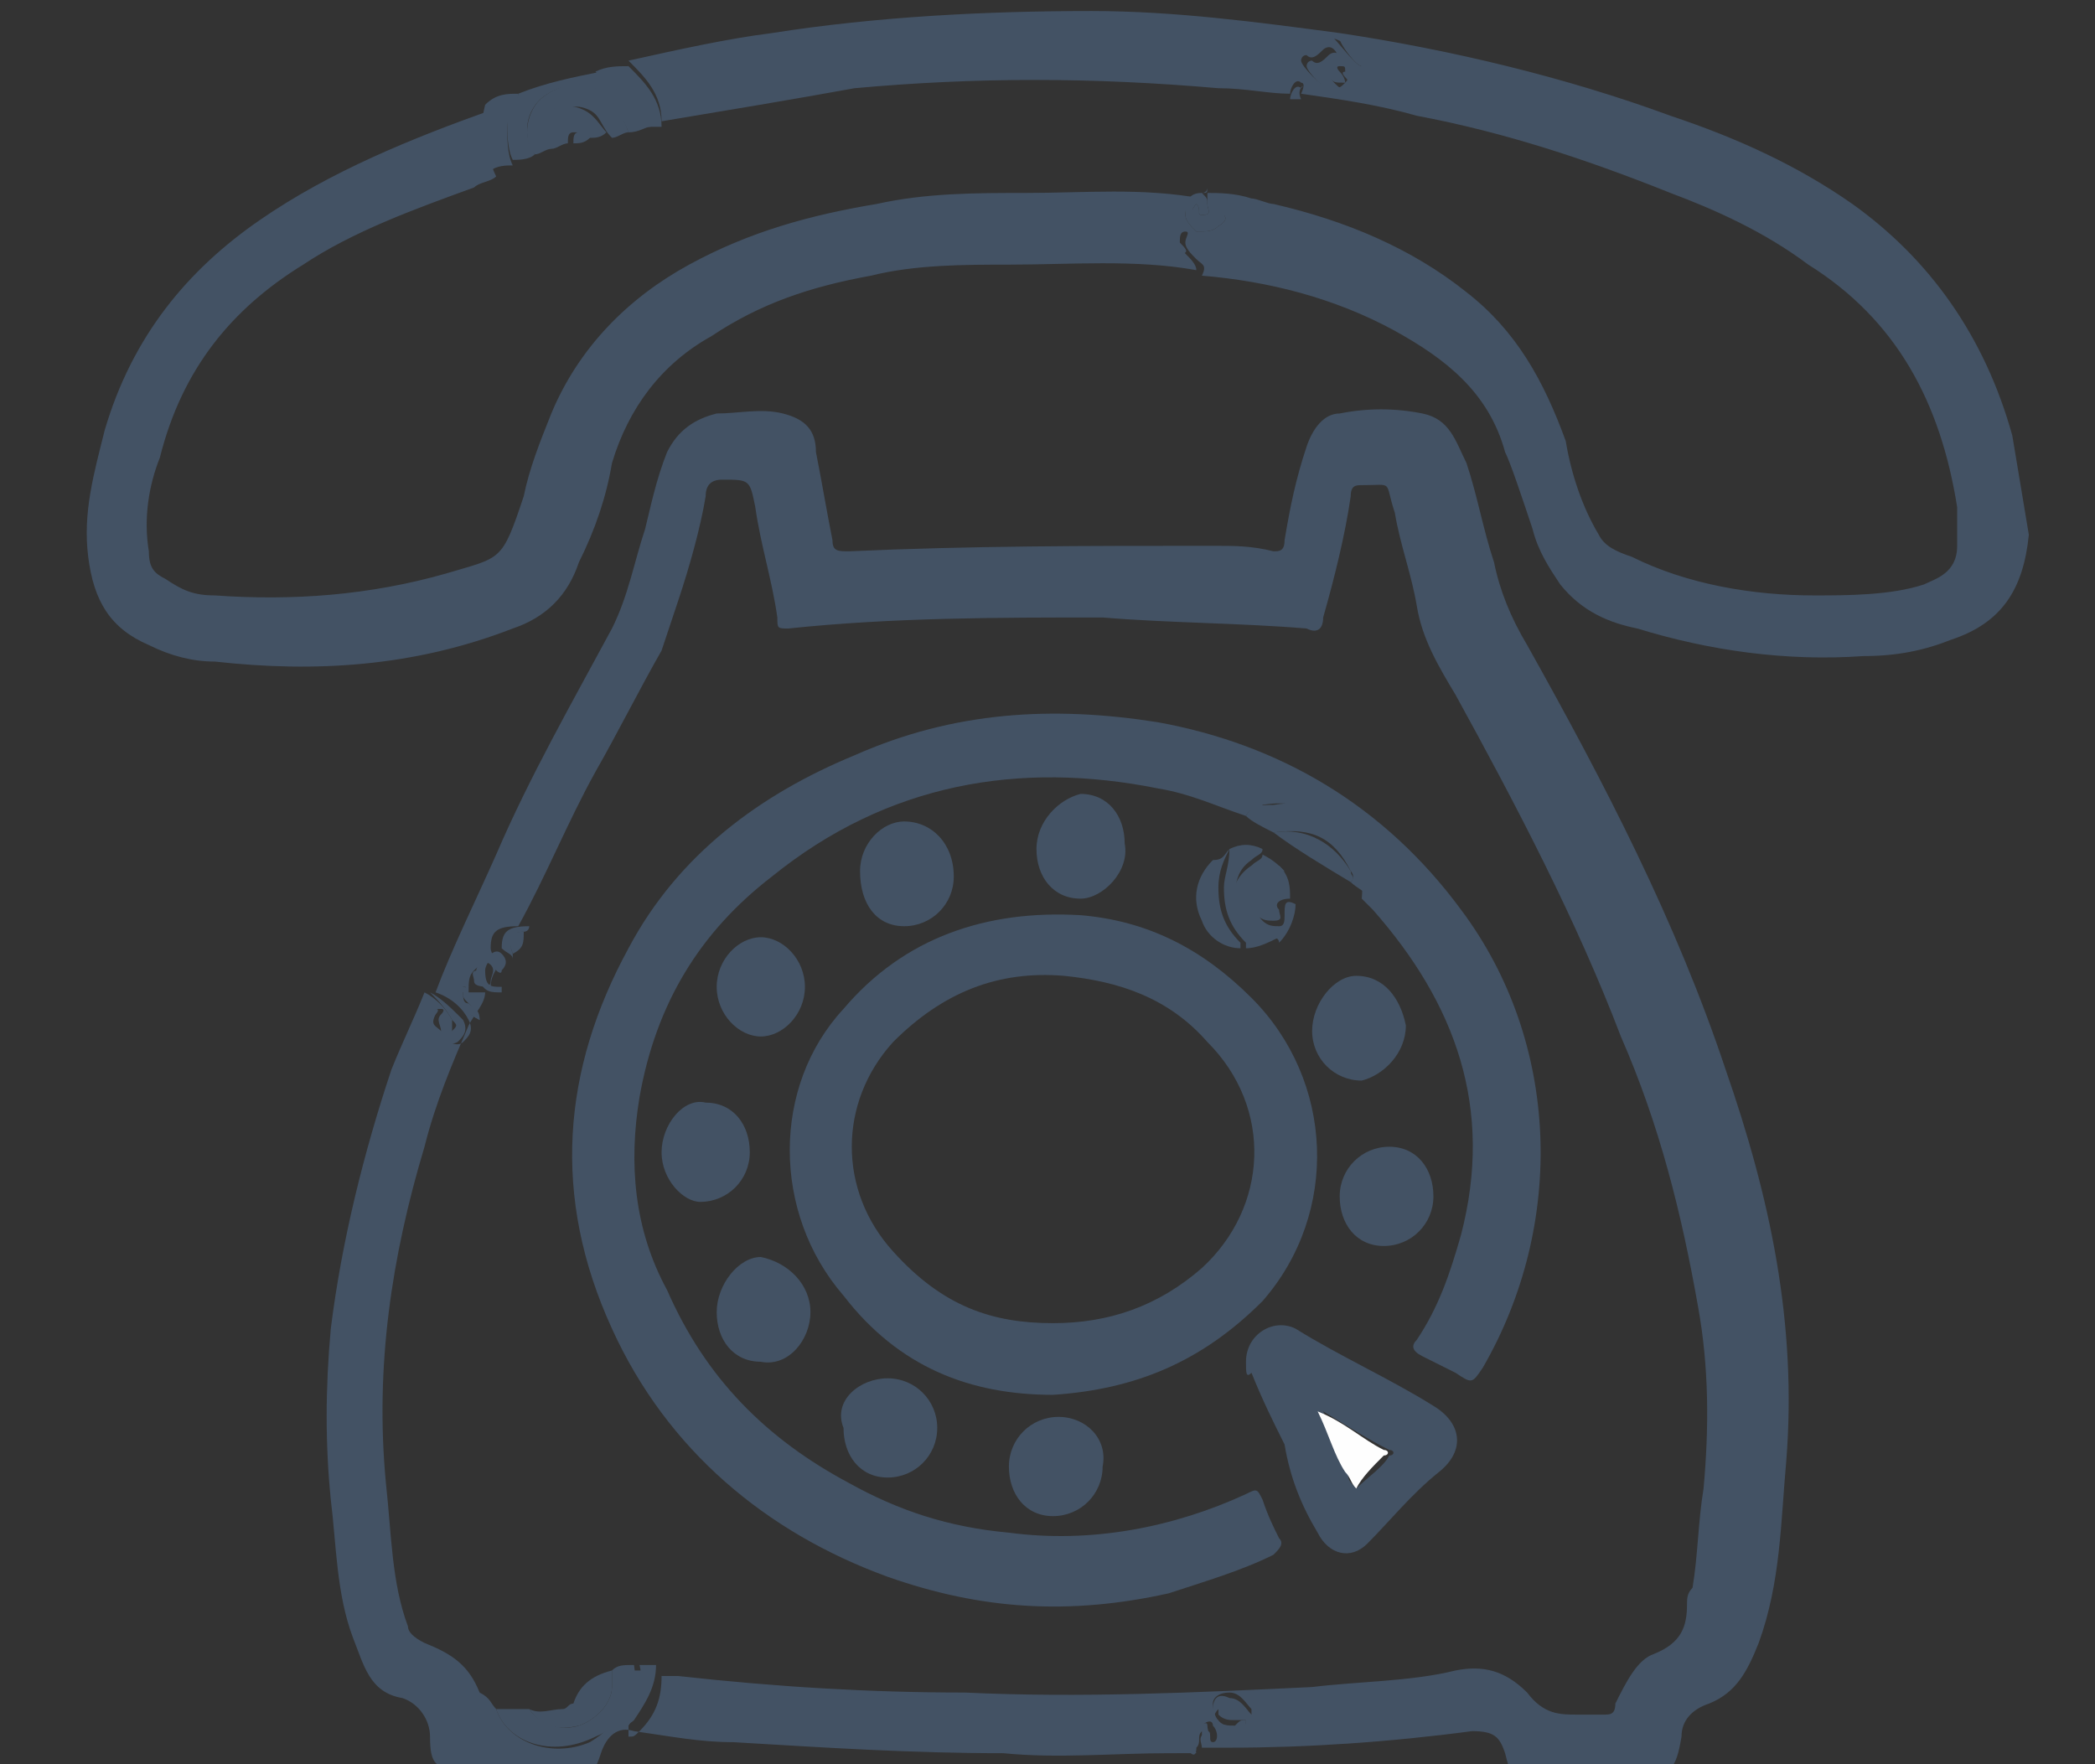 <?xml version="1.0" encoding="utf-8"?>
<!-- Generator: Adobe Illustrator 22.1.0, SVG Export Plug-In . SVG Version: 6.00 Build 0)  -->
<svg version="1.1" id="Calque_1" xmlns="http://www.w3.org/2000/svg" xmlns:xlink="http://www.w3.org/1999/xlink" x="0px" y="0px"
	 viewBox="0 0 38 32" style="enable-background:new 0 0 38 32;" xml:space="preserve">
<rect x="0" y="0" width="38" height="32" fill="#333333" stroke="none"/>
<style type="text/css">
	.st0{fill:#435264;}
	.st1{fill:none;}
	.st2{fill:#7F98C2;}
	.st3{fill:#FEFEFE;}
	.st4{display:none;}
	.st5{display:inline;}
	.st6{display:inline;fill:#435264;}
	.st7{display:inline;fill:none;stroke:#435264;stroke-width:1.153;stroke-miterlimit:10;}
</style>
<g id="Calque_1_1_">
	<path class="st0" d="M21.2,31.8c-1,0-2,0.1-3,0c-1.7,0-3.2-0.1-4.9-0.2c-0.6,0-1.1-0.1-1.8-0.2c-0.3-0.1-0.5,0.1-0.6,0.4
		c-0.1,0.3-0.1,0.3-0.4,0.3c-0.7,0-1.4,0-2.1,0c-0.5,0-0.6-0.1-0.6-0.6c0-0.3-0.2-0.6-0.5-0.7c-0.6-0.1-0.7-0.6-0.9-1.1
		c-0.3-0.8-0.3-1.7-0.4-2.5c-0.1-1-0.1-2,0-3.1c0.2-1.6,0.6-3.2,1.1-4.7c0.2-0.5,0.4-0.9,0.6-1.4c0.2,0.1,0.4,0.3,0.5,0.5
		c0,0.1,0,0.1,0,0.2c-0.1,0.1-0.1,0.1-0.2,0C8,18.6,7.9,18.5,8,18.4c0,0,0.1-0.1,0-0.1c-0.1,0-0.1,0-0.1,0.1
		c-0.1,0.1-0.1,0.3,0.1,0.4c0.1,0.1,0.3,0.2,0.4,0.1c0.1-0.1,0.2-0.2,0.1-0.4c-0.1-0.2-0.3-0.4-0.6-0.5c0.3-0.8,0.7-1.6,1.1-2.5
		c0.6-1.4,1.4-2.8,2.1-4.1c0.3-0.6,0.4-1.2,0.6-1.8c0.1-0.4,0.2-0.9,0.4-1.4c0.2-0.4,0.5-0.6,0.9-0.7c0.4,0,0.8-0.1,1.2,0
		c0.4,0.1,0.6,0.3,0.6,0.7c0.1,0.5,0.2,1.1,0.3,1.6c0,0.2,0.1,0.2,0.3,0.2c2.2-0.1,4.3-0.1,6.6-0.1c0.4,0,0.7,0,1.1,0.1
		c0.1,0,0.2,0,0.2-0.2c0.1-0.6,0.2-1.1,0.4-1.7c0.1-0.3,0.3-0.6,0.6-0.6c0.5-0.1,1-0.1,1.5,0c0.5,0.1,0.6,0.5,0.8,0.9
		c0.2,0.6,0.3,1.2,0.5,1.8c0.1,0.5,0.3,1,0.6,1.5c1.4,2.5,2.7,5,3.6,7.7c0.8,2.3,1.3,4.6,1.1,7.1c-0.1,1.1-0.1,2.2-0.5,3.3
		c-0.2,0.5-0.4,0.9-0.9,1.1c-0.3,0.1-0.5,0.3-0.5,0.6c-0.1,0.6-0.2,0.7-0.7,0.7c-0.6,0-1.4,0-2,0c-0.4,0-0.4,0-0.5-0.4
		c-0.1-0.3-0.2-0.4-0.6-0.4c-1.5,0.2-3,0.3-4.4,0.3c-0.2,0-0.3,0-0.5,0c0-0.1-0.1-0.2,0.1-0.3c0.1,0,0,0.2,0.1,0.2s0.1-0.2,0-0.3
		c0-0.1-0.1-0.1-0.2,0c-0.2,0.1-0.2,0.3-0.1,0.5c-0.1,0-0.2,0-0.2,0C21.3,31.8,21.3,31.8,21.2,31.8z M9,31c0.2,0.6,1,0.9,1.7,0.6
		c0.5-0.3,0.7-0.7,0.7-1.3c0.1,0,0.2,0,0.3,0c0,0.4-0.1,0.7-0.3,1c0,0,0,0.1,0,0.2c0.1,0,0.1,0,0.2-0.1c0.3-0.3,0.4-0.6,0.4-1
		c0.1,0,0.2,0,0.3,0c1.8,0.2,3.5,0.3,5.2,0.3c2.1,0.1,4.2,0,6.3-0.1c0.8-0.1,1.8-0.1,2.6-0.3c0.5-0.1,0.9,0,1.3,0.4
		c0.3,0.4,0.6,0.4,0.9,0.4c0.2,0,0.4,0,0.5,0s0.2,0,0.2-0.2c0.2-0.4,0.4-0.8,0.7-0.9c0.5-0.2,0.6-0.5,0.6-0.9c0-0.1,0-0.2,0.1-0.3
		c0.1-0.6,0.1-1.2,0.2-1.8c0.1-1.1,0.1-2.2-0.1-3.3c-0.3-1.7-0.7-3.3-1.4-4.9c-0.8-2.1-1.9-4.2-3-6.2c-0.3-0.5-0.6-1-0.7-1.6
		c-0.1-0.6-0.3-1.1-0.4-1.7c-0.2-0.6,0-0.5-0.6-0.5c-0.1,0-0.2,0-0.2,0.2c-0.1,0.7-0.3,1.5-0.5,2.2c0,0.2-0.1,0.3-0.3,0.2
		c-1.2-0.1-2.5-0.1-3.7-0.2c-1.9,0-3.8,0-5.7,0.2c-0.2,0-0.2,0-0.2-0.2c-0.1-0.7-0.3-1.3-0.4-2c-0.1-0.5-0.1-0.5-0.6-0.5
		c-0.2,0-0.3,0.1-0.3,0.3c-0.1,0.6-0.3,1.3-0.5,1.9c-0.1,0.3-0.2,0.6-0.3,0.9c-0.4,0.7-0.8,1.5-1.2,2.2c-0.5,0.9-0.9,1.9-1.4,2.8
		c-0.4,0-0.5,0.1-0.5,0.4c0,0.1,0.1,0.2,0.2,0.2c-0.1,0.2-0.2,0.3-0.2,0.5c-0.1,0-0.3,0-0.3-0.1s-0.1-0.2,0.1-0.2
		c0.1,0,0,0.1,0.1,0.2c0,0.1,0.1,0.1,0.1,0s0.1-0.2,0-0.3c-0.1-0.1-0.2,0-0.3,0.1c-0.1,0.1-0.1,0.2-0.1,0.4c0,0,0.1,0,0.3,0
		c0,0.2-0.2,0.4-0.3,0.6c-0.3,0.7-0.6,1.4-0.8,2.2c-0.6,2-0.9,4-0.7,6.1c0.1,0.9,0.1,1.8,0.4,2.6c0,0.1,0.1,0.2,0.3,0.3
		c0.5,0.2,0.8,0.4,1,0.9C8.9,30.8,8.9,30.9,9,31z M22.6,31.2c-0.1,0-0.1,0-0.2,0c-0.1,0-0.2,0-0.3-0.1c0-0.1,0-0.2,0-0.2
		c0.1-0.1,0.2,0,0.3,0c0.1,0.1,0.1,0.1,0.2,0.2h0.1c0,0,0,0,0-0.1c-0.1-0.1-0.2-0.3-0.4-0.3c-0.2,0-0.3,0.1-0.3,0.2
		c0,0.2,0.1,0.4,0.3,0.4C22.4,31.4,22.6,31.4,22.6,31.2z M8.7,18.5c0-0.1-0.1-0.2-0.2-0.3c-0.1-0.1-0.1-0.1-0.1-0.2s0.1-0.1,0-0.1
		c-0.1,0-0.1,0.1-0.1,0.1C8.3,18.2,8.5,18.4,8.7,18.5z"/>
	<path class="st0" d="M9.4,1.7c0.5-0.2,1-0.3,1.5-0.4c0.2,0.2,0.4,0.3,0.6,0.5c0.1,0.2,0.2,0.4,0.3,0.5c-0.1,0-0.2,0.1-0.4,0.1
		c-0.3-0.8-1-1.1-1.6-0.6c-0.3,0.3-0.3,0.7-0.1,1C9.6,2.9,9.4,2.9,9.3,2.9C9.2,2.7,9.2,2.4,9.2,2.2C9.2,2,9.4,1.8,9.4,1.7z"/>
	<path class="st0" d="M9.4,1.7c0,0.2-0.2,0.4-0.2,0.6s0,0.5,0.1,0.7C9.2,3,9,3,8.9,3.1C8.7,2.7,8.7,2.3,8.8,1.9
		C9,1.7,9.2,1.7,9.4,1.7z"/>
	<path class="st0" d="M11.7,2.3c-0.2-0.2-0.2-0.4-0.3-0.5c-0.2-0.2-0.4-0.3-0.6-0.5c0.2-0.1,0.4-0.1,0.6-0.1C11.7,1.5,12,1.8,12,2.3
		C11.8,2.3,11.8,2.3,11.7,2.3z"/>
	<path class="st0" d="M7.8,18c0.2,0.1,0.4,0.3,0.6,0.5c0.1,0.2,0,0.3-0.1,0.4c-0.2,0.1-0.3,0-0.4-0.1c-0.1-0.1-0.2-0.2-0.1-0.4
		l0.1-0.1c0.1,0,0,0.1,0,0.1c-0.1,0.2,0,0.2,0.1,0.3c0.1,0,0.1,0,0.2,0c0.1-0.1,0.1-0.1,0-0.2C8.1,18.3,7.9,18.1,7.8,18
		C7.7,18.1,7.7,18.1,7.8,18z"/>
	<path class="st0" d="M21.6,31.8c-0.1-0.2-0.1-0.4,0.1-0.5c0.1,0,0.2-0.1,0.2,0s0.1,0.3,0,0.3c-0.1,0.1-0.1-0.1-0.1-0.2
		c-0.1,0.1,0,0.2-0.1,0.3C21.7,31.9,21.6,31.8,21.6,31.8z"/>
	<path class="st0" d="M21.2,31.8L21.2,31.8C21.3,31.8,21.3,31.8,21.2,31.8z"/>
	<path class="st0" d="M9,31c0.2,0,0.4,0,0.6,0c0.2,0.3,0.6,0.4,0.9,0.3s0.6-0.4,0.6-0.7c0-0.1,0-0.2,0-0.3c0.1-0.1,0.2-0.1,0.4-0.1
		c0.1,0.6-0.2,1.1-0.7,1.3C10,31.9,9.2,31.6,9,31z"/>
	<path class="st0" d="M11.6,30.2c0.1,0,0.2,0,0.3,0c0,0.4-0.2,0.7-0.4,1c0,0-0.1,0.1-0.2,0.1c0,0,0-0.1,0-0.2
		C11.5,30.9,11.7,30.6,11.6,30.2z"/>
	<path class="st0" d="M22.6,31.2c0,0.2-0.1,0.2-0.3,0.2c-0.2,0-0.3-0.2-0.3-0.4c0-0.2,0.1-0.3,0.3-0.2c0.2,0,0.3,0.2,0.4,0.3
		C22.7,31.1,22.7,31.1,22.6,31.2L22.6,31.2c-0.1-0.1-0.1-0.1-0.2-0.2c-0.1-0.1-0.2-0.1-0.3,0s-0.1,0.2,0,0.2c0,0.1,0.2,0.1,0.3,0.1
		C22.5,31.2,22.5,31.2,22.6,31.2z"/>
	<path class="st0" d="M9.1,17.9c0,0.1,0,0.1,0,0.1c-0.2,0-0.3,0-0.4-0.2c-0.1-0.1-0.1-0.3,0.1-0.4c0.1-0.1,0.2-0.2,0.3-0.1
		c0.1,0.1,0.1,0.2,0,0.3c0,0.1-0.1,0-0.1,0s0-0.1-0.1-0.2c-0.1,0.1-0.1,0.2-0.1,0.2C8.8,17.9,8.9,17.9,9.1,17.9z"/>
	<path class="st0" d="M9.3,17.3v0.1c0-0.1-0.1-0.1-0.2-0.2c0-0.3,0.1-0.4,0.5-0.4c0,0,0,0.1-0.1,0.1C9.3,16.9,9.2,17,9.3,17.3z"/>
	<path class="st0" d="M8.7,18.5c-0.2-0.1-0.5-0.3-0.4-0.5c0-0.1,0-0.2,0.1-0.1c0.1,0,0,0.1,0,0.1c0,0.1,0,0.2,0.1,0.2
		C8.6,18.3,8.7,18.3,8.7,18.5z"/>
	<path class="st1" d="M24.3,1.2c-0.1,0,0,0.1,0,0.1c0,0.1,0,0.1,0,0.2c-0.1,0-0.1,0-0.2-0.1c-0.1-0.1-0.1-0.2,0-0.3
		c0,0,0.1-0.1,0.1-0.2c-0.1-0.1-0.1,0-0.2,0C23.9,1,23.9,1.1,23.7,1c0,0-0.1,0-0.1,0.1s0.5,0.5,0.5,0.5c0.1,0,0.2,0,0.3-0.1
		S24.4,1.3,24.3,1.2L24.3,1.2z"/>
	<path class="st1" d="M23.6,1.8C23.6,1.7,23.6,1.7,23.6,1.8c0-0.1,0.1-0.3,0-0.3c-0.1,0-0.1,0.1-0.2,0.2l0,0c-0.5,0-0.9-0.1-1.3-0.1
		c0.5,0,0.9,0.1,1.3,0.1C23.4,1.7,23.5,1.8,23.6,1.8z"/>
	<path class="st0" d="M21.8,3.5c-0.1,0.1-0.3,0.2-0.3,0.3s0.1,0.2,0.2,0.3C21.8,4.2,22,4.2,22.1,4c0.1-0.1,0.2-0.1,0.1-0.2
		c-0.1-0.1-0.1,0.1-0.2,0.1l0,0c-0.1,0.1-0.2,0.1-0.3,0C21.6,3.8,21.6,3.7,21.8,3.5c0,0.2-0.1,0.3,0,0.3C21.9,3.8,21.9,3.7,21.8,3.5
		c0.1,0,0.1,0,0.1-0.1C21.9,3.5,21.8,3.5,21.8,3.5z"/>
	<path class="st1" d="M24.3,0.7c0,0.1,0.3,0.5,0.4,0.5h0.1V1.1C24.6,1,24.5,0.8,24.3,0.7z"/>
	<path class="st0" d="M36.5,7.9C36,6.1,35,4.7,33.6,3.7c-1-0.7-2.1-1.2-3.3-1.6c-1.9-0.7-4-1.2-6-1.5c-1.5-0.2-3-0.4-4.5-0.4
		c-1.9,0-3.9,0.1-5.8,0.4c-0.8,0.1-1.7,0.3-2.6,0.5c0.3,0.3,0.6,0.6,0.6,1.1H12l0,0c1.2-0.2,2.4-0.4,3.5-0.6c2.2-0.2,4.3-0.2,6.6,0
		c0.5,0,0.9,0.1,1.3,0.1l0,0c0-0.1,0.1-0.3,0.2-0.2c0.1,0,0,0.2,0,0.2l0,0c0.7,0.1,1.4,0.2,2.1,0.4c1.6,0.3,3.1,0.8,4.6,1.4
		c0.8,0.3,1.7,0.7,2.5,1.3c1.6,1,2.4,2.5,2.7,4.4c0,0.2,0,0.5,0,0.7c0,0.5-0.4,0.6-0.6,0.7c-0.6,0.2-1.4,0.2-2,0.2
		c-1.1,0-2.3-0.2-3.3-0.7C29.3,10,29.1,9.9,29,9.7c-0.3-0.5-0.5-1.1-0.6-1.7c-0.4-1.1-0.9-2-1.8-2.7c-1-0.8-2.2-1.3-3.5-1.6
		c-0.1,0-0.3-0.1-0.4-0.1c-0.3-0.1-0.6-0.1-0.8-0.1l0,0c0,0.1,0,0.1,0,0.2c0,0.1,0.1,0.2-0.1,0.2c-0.1,0,0-0.1-0.1-0.2
		c-0.1,0.1-0.1,0.2,0,0.3c0.1,0.1,0.2,0,0.3,0l0,0c0.1,0,0.1-0.2,0.2-0.1c0.1,0.1-0.1,0.2-0.1,0.2c-0.1,0.1-0.2,0.1-0.4,0.1
		c-0.1-0.1-0.2-0.2-0.2-0.3c0-0.2,0.1-0.3,0.3-0.3c-1.1-0.2-2.1-0.1-3.2-0.1c-0.9,0-1.8,0-2.7,0.2c-1.2,0.2-2.3,0.5-3.4,1.1
		S10.5,6.3,10,7.5C9.8,8,9.6,8.5,9.5,9c-0.4,1.2-0.4,1.1-1.4,1.4c-1.4,0.4-2.8,0.5-4.2,0.4c-0.4,0-0.6-0.1-0.9-0.3
		c-0.2-0.1-0.3-0.2-0.3-0.5c-0.1-0.6,0-1.2,0.2-1.7c0.4-1.6,1.3-2.7,2.6-3.5c0.9-0.6,2-1,3.1-1.4C8.7,3.3,8.9,3.3,9,3.2
		C8.8,2.8,8.8,2.4,8.9,2C7.5,2.5,6,3.1,4.7,4S2.4,6.1,1.9,7.8c-0.2,0.8-0.4,1.5-0.3,2.3s0.4,1.3,1.1,1.6C3.1,11.9,3.5,12,3.9,12
		c1.8,0.2,3.6,0.1,5.4-0.6c0.6-0.2,1-0.6,1.2-1.2c0.3-0.6,0.5-1.2,0.6-1.8c0.3-1,0.9-1.8,1.8-2.3c0.9-0.6,1.8-0.9,2.9-1.1
		c0.8-0.2,1.7-0.2,2.5-0.2c1.1,0,2.3-0.1,3.4,0.1c0-0.1-0.1-0.2-0.2-0.3c-0.1-0.1-0.1-0.1-0.1-0.2s0-0.2,0.1-0.2s0,0.1,0,0.2
		s0.1,0.2,0.2,0.3c0.1,0.1,0.2,0.1,0.1,0.3c1.2,0.1,2.4,0.4,3.5,1c0.9,0.5,1.7,1.1,2,2.2c0.1,0.2,0.3,0.8,0.5,1.4
		c0.1,0.4,0.3,0.7,0.5,1c0.4,0.5,0.9,0.7,1.4,0.8c1.3,0.4,2.7,0.6,4.1,0.5c0.6,0,1.1-0.1,1.6-0.3c0.9-0.3,1.3-0.9,1.4-1.9
		C36.7,9.1,36.6,8.5,36.5,7.9z M24.4,1.5c-0.1,0.1-0.1,0.1-0.3,0.1c-0.1,0-0.5-0.4-0.5-0.5c0,0,0-0.1,0.1-0.1c0.1,0.1,0.2,0,0.3-0.1
		c0,0,0.1-0.1,0.2,0c0.1,0.1,0,0.1-0.1,0.2c-0.1,0.1-0.1,0.2,0,0.3C24.2,1.5,24.2,1.5,24.4,1.5c0,0,0-0.1-0.1-0.2c0,0-0.1-0.1,0-0.1
		c0.1,0,0.1,0,0.1,0.1C24.4,1.4,24.5,1.4,24.4,1.5z M24.7,1.2C24.7,1.2,24.6,1.2,24.7,1.2c-0.1,0-0.4-0.4-0.5-0.5
		C24.5,0.8,24.6,1,24.7,1.2C24.7,1.1,24.7,1.2,24.7,1.2z"/>
	<path class="st0" d="M21.4,4.4c-0.1-0.1-0.2-0.1-0.2-0.3c0-0.1,0.1-0.1,0-0.2c-0.1,0-0.1,0.1-0.1,0.2c0,0.1,0.1,0.2,0.1,0.2
		c0.1,0.1,0.2,0.1,0.2,0.3l0,0C21.6,4.6,21.5,4.5,21.4,4.4z"/>
	<path class="st0" d="M21.8,3.5L21.8,3.5c0.1,0.1,0.1,0.1,0.1,0.2c0,0.1,0.1,0.2-0.1,0.2c-0.1,0,0-0.1-0.1-0.2
		c-0.1,0.1-0.1,0.2,0,0.3c0.1,0.1,0.2,0,0.3,0l0,0c0.1,0,0.1-0.2,0.2-0.1c0.1,0.1-0.1,0.2-0.1,0.2c-0.1,0.1-0.2,0.1-0.4,0.1
		c-0.1-0.1-0.2-0.2-0.2-0.3C21.5,3.6,21.6,3.5,21.8,3.5z"/>
	<path class="st0" d="M24.2,1.7c-0.1,0-0.5-0.4-0.5-0.5c0,0,0-0.1,0.1-0.1c0.1,0.1,0.2,0,0.3-0.1c0,0,0.1-0.1,0.2,0
		c0.1,0.1,0,0.1-0.1,0.2c-0.1,0.1-0.1,0.2,0,0.3c0.1,0.1,0.1,0.1,0.2,0.1c0.1,0,0.1-0.1,0-0.2c0,0-0.1-0.1,0-0.1s0.1,0,0.1,0.1
		c0.1,0.1,0.1,0.2,0,0.3C24.4,1.6,24.3,1.7,24.2,1.7z"/>
	<path class="st0" d="M24.3,0.7c0.2,0.1,0.3,0.3,0.5,0.4v0.1c0,0,0,0-0.1,0C24.6,1.2,24.3,0.8,24.3,0.7z"/>
	<path class="st0" d="M23.6,1.8c-0.1,0-0.1,0-0.2,0l0,0c0-0.1,0.1-0.3,0.2-0.2C23.7,1.5,23.5,1.6,23.6,1.8
		C23.6,1.7,23.6,1.7,23.6,1.8z"/>
	<path class="st2" d="M12.1,2.2L12.1,2.2L12.1,2.2z"/>
	<path class="st0" d="M10,2.7c-0.1,0-0.2,0.1-0.3,0.1c-0.2-0.2-0.2-0.7,0.1-1c0.6-0.5,1.3-0.3,1.6,0.6c-0.1,0-0.2,0.1-0.3,0.1
		c-0.2-0.2-0.2-0.4-0.4-0.5c-0.2-0.1-0.4-0.1-0.6,0.1C9.9,2.2,10,2.5,10,2.7z"/>
	<path class="st0" d="M22.6,14.8c-0.6-0.2-1-0.4-1.6-0.5c-2.5-0.5-4.9-0.1-7,1.6c-1.3,1-2.1,2.3-2.4,4c-0.2,1.2-0.1,2.4,0.5,3.5
		c0.7,1.6,1.8,2.7,3.3,3.5c0.9,0.5,1.8,0.8,2.9,0.9c1.5,0.2,3-0.1,4.3-0.7c0.2-0.1,0.2-0.1,0.3,0.1c0.1,0.3,0.2,0.5,0.3,0.7
		c0.1,0.1,0,0.2-0.1,0.3c-0.6,0.3-1.3,0.5-1.9,0.7c-1.8,0.4-3.4,0.3-5.1-0.3c-2.2-0.8-4-2.3-5-4.5c-1.1-2.4-0.9-4.7,0.3-6.9
		c0.9-1.7,2.4-2.8,4.1-3.5c1.8-0.8,3.6-0.9,5.5-0.6c2.2,0.4,4.1,1.5,5.5,3.4c1.8,2.4,1.9,5.7,0.4,8.3c-0.2,0.3-0.2,0.3-0.5,0.1
		c-0.2-0.1-0.4-0.2-0.6-0.3c-0.2-0.1-0.2-0.2-0.1-0.3c0.4-0.6,0.6-1.2,0.8-1.9c0.6-2.3-0.1-4.2-1.6-5.9c-0.1-0.1-0.1-0.1-0.2-0.2
		c0.1-1-0.7-1.9-1.8-1.7C22.9,14.7,22.7,14.6,22.6,14.8z"/>
	<path class="st0" d="M19.1,25.3c-1.5,0-2.8-0.5-3.8-1.8c-1.3-1.5-1.3-3.8,0-5.2c1.1-1.3,2.6-1.8,4.3-1.7c1.2,0.1,2.2,0.6,3.1,1.5
		c1.5,1.5,1.6,3.9,0.2,5.5C21.8,24.7,20.6,25.2,19.1,25.3z M19.1,24c1,0,1.9-0.3,2.7-1c1.2-1.1,1.3-2.9,0.1-4.1
		c-0.7-0.8-1.6-1.1-2.6-1.2c-1.2-0.1-2.2,0.3-3.1,1.2c-1,1.1-1,2.7,0,3.8C17.1,23.7,18,24,19.1,24z"/>
	<path class="st0" d="M22.6,24.7c0-0.5,0.5-0.8,0.9-0.6c0.8,0.5,1.7,0.9,2.5,1.4c0.5,0.3,0.6,0.8,0.1,1.2c-0.5,0.4-0.9,0.9-1.3,1.3
		c-0.3,0.3-0.7,0.2-0.9-0.2c-0.3-0.5-0.5-1-0.6-1.6c-0.2-0.4-0.4-0.8-0.6-1.3C22.6,25,22.6,24.9,22.6,24.7z M24.6,27
		c0.2-0.2,0.5-0.4,0.6-0.6c0.1,0,0.1-0.1,0-0.1c-0.4-0.2-0.7-0.4-1.2-0.7c0.2,0.4,0.3,0.7,0.5,1.1C24.4,26.8,24.5,26.9,24.6,27z"/>
	<path class="st0" d="M16.1,25c0.5,0,0.9,0.4,0.9,0.9s-0.4,0.9-0.9,0.9c-0.5,0-0.8-0.4-0.8-0.9C15.1,25.4,15.6,25,16.1,25z"/>
	<path class="st0" d="M24.6,17.7c0.5,0,0.8,0.4,0.9,0.9c0,0.5-0.4,0.9-0.8,1c-0.5,0-0.9-0.4-0.9-0.9C23.8,18.2,24.2,17.7,24.6,17.7z
		"/>
	<path class="st0" d="M25.2,20.8c0.5,0,0.8,0.4,0.8,0.9s-0.4,0.9-0.9,0.9c-0.5,0-0.8-0.4-0.8-0.9C24.3,21.2,24.7,20.8,25.2,20.8z"/>
	<path class="st0" d="M14.7,23.8c0,0.5-0.4,1-0.9,0.9c-0.5,0-0.8-0.4-0.8-0.9s0.4-1,0.8-1C14.3,22.9,14.7,23.3,14.7,23.8z"/>
	<path class="st0" d="M19.2,25.7c0.5,0,0.9,0.4,0.8,0.9c0,0.5-0.4,0.9-0.9,0.9c-0.5,0-0.8-0.4-0.8-0.9S18.7,25.7,19.2,25.7z"/>
	<path class="st0" d="M12,20.9c0-0.5,0.4-1,0.8-0.9c0.5,0,0.8,0.4,0.8,0.9s-0.4,0.9-0.9,0.9C12.4,21.8,12,21.4,12,20.9z"/>
	<path class="st0" d="M13,17.9c0-0.5,0.4-0.9,0.8-0.9s0.8,0.4,0.8,0.9s-0.4,0.9-0.8,0.9S13,18.4,13,17.9z"/>
	<path class="st0" d="M16.4,14.9c0.5,0,0.9,0.4,0.9,1c0,0.5-0.4,0.9-0.9,0.9c-0.5,0-0.8-0.4-0.8-1C15.6,15.3,16,14.9,16.4,14.9z"/>
	<path class="st0" d="M19.6,16.3c-0.5,0-0.8-0.4-0.8-0.9s0.4-0.9,0.8-1c0.5,0,0.8,0.4,0.8,0.9C20.5,15.8,20,16.3,19.6,16.3z"/>
	<path class="st0" d="M22.6,14.8c0.1-0.2,0.3-0.2,0.5-0.2c1.1-0.2,1.8,0.7,1.8,1.7c-0.1-0.1-0.3-0.2-0.4-0.3c0.1-0.1,0-0.2,0-0.2
		c-0.3-0.6-0.7-0.8-1.4-0.7C22.9,15,22.7,14.9,22.6,14.8z"/>
	<path class="st0" d="M22.3,15.4c0.2-0.1,0.4-0.1,0.6,0c0,0.1-0.1,0.1-0.2,0.2c-0.3,0.2-0.3,0.5-0.3,0.8c0.1,0.3,0.3,0.5,0.6,0.5
		c0.1,0,0.1,0,0.2,0.1c-0.2,0.1-0.4,0.2-0.6,0.2v-0.1c-0.3-0.3-0.4-0.6-0.4-1C22.2,15.9,22.3,15.7,22.3,15.4z"/>
	<path class="st0" d="M23.2,17.1c0-0.1-0.1-0.1-0.2-0.1c-0.3,0-0.5-0.2-0.6-0.5s0-0.6,0.3-0.8c0.1-0.1,0.2-0.1,0.2-0.2
		c0.2,0.1,0.3,0.2,0.4,0.3c-0.1,0-0.2,0.1-0.3,0.1c-0.3,0.2-0.3,0.6-0.1,0.8c0.1,0.1,0.2,0.1,0.3,0.1c0.1,0,0.1-0.1,0.1-0.2
		c0-0.2,0-0.3,0.2-0.2C23.5,16.6,23.4,16.9,23.2,17.1z"/>
	<path class="st0" d="M22.3,15.4c-0.1,0.2-0.2,0.4-0.2,0.7c0,0.4,0.1,0.7,0.4,1v0.1c-0.3,0-0.6-0.2-0.7-0.5
		c-0.2-0.4-0.1-0.8,0.2-1.1C22.2,15.6,22.2,15.5,22.3,15.4z"/>
	<path class="st0" d="M11.1,30.3c0,0.1,0,0.2,0,0.3c0,0.3-0.3,0.6-0.6,0.7c-0.4,0.1-0.7,0-0.9-0.3c0.2,0.1,0.4,0,0.6,0
		c0.1,0,0.1-0.1,0.2-0.1C10.5,30.6,10.7,30.4,11.1,30.3z"/>
	<path class="st0" d="M23.4,16.3c-0.2,0-0.3,0.1-0.2,0.2c0,0.1,0.1,0.2-0.1,0.2c-0.1,0-0.2,0-0.3-0.1c-0.2-0.2-0.2-0.6,0.1-0.8
		c0.1,0,0.2-0.1,0.3-0.1C23.4,15.9,23.4,16.1,23.4,16.3z"/>
	<path class="st0" d="M23.1,15.1c0.6-0.1,1.1,0.2,1.4,0.7c0,0.1,0.1,0.1,0,0.2C24,15.7,23.5,15.4,23.1,15.1z"/>
	<path class="st0" d="M9.3,17.3c-0.1-0.3-0.1-0.4,0.2-0.4C9.5,17.1,9.5,17.2,9.3,17.3z"/>
	<path class="st0" d="M10,2.7C9.9,2.5,9.9,2.2,10,2c0.2-0.1,0.4-0.1,0.6,0c0.2,0.1,0.3,0.3,0.4,0.4c-0.1,0.1-0.2,0.1-0.3,0.1l0,0
		h-0.1c0-0.1-0.1-0.1-0.2-0.1c-0.1,0-0.1,0.1-0.1,0.2C10.2,2.6,10.1,2.7,10,2.7z"/>
	<path class="st0" d="M10.4,2.6c0-0.1,0-0.2,0.1-0.2c0.1,0,0.2,0,0.2,0.1C10.6,2.6,10.5,2.6,10.4,2.6z"/>
	<path class="st0" d="M10.8,2.5L10.8,2.5L10.8,2.5z"/>
	<path class="st3" d="M24.6,27c-0.1-0.1-0.1-0.2-0.2-0.3c-0.2-0.3-0.3-0.7-0.5-1.1c0.5,0.2,0.8,0.5,1.2,0.7c0.1,0,0.1,0.1,0,0.1
		C24.9,26.6,24.7,26.8,24.6,27z"/>
</g>
<g id="Calque_2_1_" class="st4">
	<g class="st5">
		<path class="st0" d="M35.2,8.2c0-0.1,0-0.2,0-0.3V7.8h-0.1h0.1c0-0.3,0-0.5,0-0.8s0-0.5,0-0.8c-0.3-1.3-1.2-2-2.6-2
			c-5.5,0-11,0-16.5,0c-0.1,0-0.1,0-0.2,0c-0.1,0-0.1,0-0.1-0.1c0-0.3,0-0.5,0-0.8c0-1.5-1.2-2.8-2.8-2.8c-1.1,0-2.2,0-3.3,0
			c-1.3,0-2.5,1-2.7,2.3C6.9,3.2,7,3.6,7,4c0,0.2,0,0.2-0.2,0.2C6,4.3,5.4,4.7,5,5.4c0,0,0,0,0,0.1C4.7,6,4.7,6.5,4.7,7
			c0,0.1,0,0.2,0,0.3c0,0.2,0,0.4,0,0.6c0,0.1,0,0.1,0,0.2c0,0.1,0,0.1,0,0.2c-0.1,0.1,0,0.2,0,0.3s0,0.2,0,0.2c0,1.9,0,3.8,0,5.7
			c0,0.2,0,0.3-0.2,0.3S4.2,14.9,4,14.9c-1.2,0.5-2,1.7-2,3c0,2.6,0,5.3,0,7.9c0,0.4,0,0.7,0,1.1c0,0.5,0,0.9,0.1,1.4
			c0.5,2.1,2.3,3.7,4.5,3.9c2,0.2,4.1-1,4.9-3c0.1-0.2,0.2-0.2,0.4-0.2c6.9,0,13.8,0,20.7,0c0.3,0,0.6,0,0.9-0.1
			c0.8-0.3,1.4-0.8,1.6-1.6l0.1-0.1c0-0.1,0.1-0.2,0-0.3l0,0c0.1-0.3,0-0.6,0.1-0.9c0-0.2,0-0.5,0-0.7c0-5.6,0-11.3,0-16.9
			C35.2,8.3,35.2,8.3,35.2,8.2z M15.5,8.3c0,0.1-0.1,0.1-0.2,0.1C15.3,8.4,15.4,8.3,15.5,8.3z M15.3,7.9c0.1,0,0.2,0,0.2,0.1l0,0
			l0,0c0,0.1,0,0.2,0,0.2c0-0.1,0-0.1,0-0.2C15.5,7.9,15.4,7.9,15.3,7.9z M15.5,7.9L15.5,7.9L15.5,7.9L15.5,7.9z M8,14.7
			c0-3.8,0-7.6,0-11.4c0-1,0.6-1.8,1.6-1.9c1.3-0.1,2.5-0.1,3.8,0c0.9,0.1,1.5,0.9,1.5,1.8c0,6.2,0,12.5,0,18.7c0,1-0.8,1.8-1.8,1.8
			c-1.1,0-2.2,0-3.3,0c-1,0-1.8-0.8-1.8-1.9c0-1.4,0-2.8,0-4.2c0-0.1,0-0.2,0-0.3c0-0.2,0-0.3,0-0.5c0.1-0.1,0-0.2,0-0.3
			c0-0.2,0-0.4,0-0.5c0.1-0.3,0.1-0.7,0-1C8,14.9,8,14.8,8,14.7z M7.5,17.8L7.5,17.8C7.5,17.8,7.5,17.8,7.5,17.8s0.1-0.1,0-0.3
			c-0.1,0-0.2-0.1-0.3-0.1c0.1,0,0.2,0.1,0.3,0.1l0,0l0,0C7.6,17.6,7.6,17.7,7.5,17.8z M7.6,17.4L7.6,17.4L7.6,17.4L7.6,17.4z
			 M10.4,29.2c-0.8,1.4-2.5,2.2-4,2C4.7,30.9,3.3,29.7,3,28c-0.1-0.5-0.1-0.9-0.1-1.4c0-0.1,0-0.2,0-0.3c0.1-0.1,0-0.2,0-0.3
			c0-0.2,0-0.5,0-0.7c0-0.1,0-0.2,0-0.4c0-2.3,0-4.6,0-6.9c0-1.1,0.6-1.9,1.6-2.2c0.2-0.1,0.2,0,0.2,0.2c0,2.9,0,5.9,0,8.8
			c0,0.1,0,0.2,0,0.3c0.1,0,0.1,0,0.1,0.1c0,0-0.1,0-0.1-0.1c0,0.1,0,0.2,0,0.3c0,0.2,0,0.4,0,0.5c0,0,0.1,0,0.1,0.1
			c0,0-0.1,0-0.1-0.1c0,0.1,0,0.2,0,0.3c-0.1,0.2,0,0.4,0,0.6c0,0.1,0,0.1,0,0.1c0,0.1,0,0.2,0.1,0.3c0,0.1,0,0.2,0.1,0.2
			c0.3,0.9,1.2,1.5,2.2,1.5c1.1,0,2.1,0,3.2,0C10.5,28.9,10.5,29,10.4,29.2z M10.9,27.8c0,0.1-0.1,0.2-0.2,0.2c-1.2,0-2.4,0-3.6,0
			c-0.6,0-1-0.4-1.3-0.8v-0.1c0-0.1,0-0.1-0.1-0.2c-0.1-0.3,0-0.6-0.1-1c0,0-0.1,0-0.1-0.1c0,0,0.1,0,0.1,0.1c0-0.3,0-0.5,0-0.8
			c0-0.1,0-0.2,0-0.3c0-5.5,0-11,0-16.5c0-0.1,0-0.3,0-0.4c0-0.3,0-0.6,0-0.9s0-0.5,0.1-0.8c0.2-0.5,0.5-0.8,1.1-1
			C7,5.1,7,5.2,7,5.4c0,3.1,0,6.3,0,9.4v0.1c0,0.2,0,0.3,0,0.5v0.1c0,0.4,0,0.9,0,1.3l0,0c0,0.1,0,0.2,0,0.4l0,0
			c0,0.2-0.1,0.4,0,0.7c0,1.4,0,2.8,0,4.1c0,1.2,0.8,2.2,2,2.6c0.2,0.1,0.3,0.1,0.3,0.4c0,0.5,0.1,1,0.6,1.3
			c0.3,0.2,0.6,0.2,0.9,0.2c0.2,0,0.3,0,0.2,0.2C10.9,27,11,27.4,10.9,27.8z M34.2,27c-0.2,0.6-0.7,0.9-1.3,1c-0.1,0-0.2,0-0.3,0
			c-6.8,0-13.6,0-20.5,0c-0.3,0-0.3,0-0.3-0.3c0-0.4,0-0.7,0-1.1c0-0.1,0-0.2,0.2-0.2c1.2,0,1.5-0.4,1.5-1.5c0-0.2,0-0.2,0.2-0.3
			c1.2-0.4,2-1.4,2-2.7c0-4.5,0-8.9,0-13.4c0-0.1,0.1-0.2,0-0.3c0.1-0.3,0-0.6,0-0.9c0-0.1,0-0.3,0-0.4c0-0.2,0-0.3,0-0.5
			c0-0.3,0-0.6,0-0.9s0-0.3,0.4-0.3c5.5,0,10.9,0,16.4,0c0.7,0,1.2,0.3,1.5,0.9c0,0.1,0.1,0.3,0.1,0.4c0-0.1,0.1-0.1,0.2-0.1
			c-0.1,0-0.1,0.1-0.2,0.1c0,0.2,0,0.3,0,0.5h0.1h-0.1c0,0.1,0,0.3,0,0.4c0,0.2-0.1,0.4,0.1,0.6l0,0c-0.1,0.2-0.1,0.4-0.1,0.6
			c0,5.4,0,10.7,0,16.1c0,0.1,0,0.2,0,0.3c0,0.1,0,0.3,0,0.4l0,0c-0.1,0.2,0,0.4,0,0.5s0,0.3,0,0.4C34.2,26.5,34.3,26.8,34.2,27z"/>
		<path class="st0" d="M21.3,11.3c3,0,6,0,9,0c0.6,0,1.2,0,1.9,0c0.6,0,1.1-0.5,1.1-1.1c0-0.7,0-1.3,0-2c0-0.2,0-0.3,0-0.5
			c0-0.5-0.2-0.8-0.6-1c-0.1-0.1-0.2-0.1-0.4-0.1c-0.4,0-0.7,0-1.1,0c-0.1,0-0.3,0-0.4,0c-0.3,0-0.7,0-1,0c-2.7,0-5.3,0-8,0
			c-0.3,0-0.6-0.1-0.8,0c-0.1,0-0.2,0-0.3,0.1c-0.2,0.1-0.4,0.2-0.4,0.5c-0.1,0.1-0.1,0.3-0.1,0.4c0,0.8,0,1.6,0,2.4
			C20.1,10.9,20.6,11.3,21.3,11.3z M32.2,7.7c0.1,0,0.1,0,0.2,0C32.3,7.7,32.3,7.7,32.2,7.7s-0.2,0-0.2,0
			C32.1,7.7,32.1,7.7,32.2,7.7z"/>
		<path class="st0" d="M32.8,13.1c0.3,0,0.5-0.3,0.4-0.6c-0.1-0.2-0.3-0.4-0.6-0.4c-2.9,0-5.9,0-8.8,0c-0.9,0-1.9,0-2.8,0
			c-0.1,0-0.3,0-0.4,0.1c-0.2,0.1-0.2,0.3-0.2,0.5c0.1,0.2,0.3,0.3,0.5,0.3c1.9,0,3.9,0,5.8,0c1.8,0,3.7,0,5.5,0
			C32.5,13.1,32.6,13.1,32.8,13.1z"/>
		<path class="st0" d="M27.5,23.8c-0.6,0-1.1,0-1.7,0c-0.7,0-1.2,0.6-1.2,1.4c0,0.7,0.5,1.2,1.2,1.3c0.3,0,0.5,0,0.8,0s0.5,0,0.8,0
			c0.7,0,1.2-0.5,1.2-1.2C28.7,24.4,28.3,23.8,27.5,23.8z"/>
		<path class="st0" d="M30.5,23.1c0.3,0,0.5,0,0.8,0s0.5,0,0.8,0c0.7,0,1.2-0.5,1.2-1.2c0-0.8-0.4-1.4-1.1-1.5c-0.6,0-1.2,0-1.8,0
			c-0.7,0-1.1,0.6-1.1,1.4C29.3,22.6,29.8,23.1,30.5,23.1z M31.2,21.4c0.1,0,0.2,0,0.4,0C31.5,21.4,31.3,21.4,31.2,21.4
			c-0.2,0-0.5,0-0.7,0C30.8,21.4,31,21.4,31.2,21.4z"/>
		<path class="st0" d="M25.9,23.1c0.2,0,0.5,0,0.7,0s0.5,0,0.7,0c0.7,0,1.2-0.5,1.3-1.2c0-0.8-0.4-1.4-1.2-1.4c-0.5,0-1.1,0-1.6,0
			c-0.7,0-1.2,0.6-1.2,1.4C24.7,22.6,25.2,23.1,25.9,23.1z M26.7,21.4c0.2,0,0.5,0,0.7,0C27.2,21.4,26.9,21.4,26.7,21.4
			s-0.5,0-0.7,0C26.2,21.4,26.4,21.4,26.7,21.4z"/>
		<path class="st0" d="M21.3,23.1c0.3,0,0.5,0,0.8,0c0.2,0,0.5,0,0.7,0c0.8,0,1.3-0.5,1.3-1.3s-0.5-1.3-1.3-1.3c-0.4,0-0.9,0-1.3,0
			c-0.9,0-1.5,0.6-1.4,1.5C20.2,22.6,20.7,23.1,21.3,23.1z M22.2,21.4c0.2,0,0.5,0,0.7,0C22.6,21.4,22.4,21.4,22.2,21.4
			s-0.5,0-0.7,0C21.7,21.4,21.9,21.4,22.2,21.4z"/>
		<path class="st0" d="M30.2,19.8c0.2,0,0.4,0,0.6,0c0.4,0,0.9,0,1.3,0c0.7-0.1,1.1-0.6,1-1.4c0-0.6-0.5-1.2-1.1-1.2
			c-0.5,0-0.9,0-1.4,0c-0.4,0-0.8,0.1-1.1,0.3c0,0-0.1,0-0.1,0.1c0,0-0.1,0,0,0.1l0,0c-0.1,0-0.1,0.1-0.1,0.2
			C29.1,18.5,29.3,19.6,30.2,19.8z M31.2,18.1c0.2,0,0.5,0,0.7,0C31.7,18.1,31.5,18.1,31.2,18.1c-0.2,0-0.5,0-0.7,0
			C30.8,18.1,31,18.1,31.2,18.1z"/>
		<path class="st0" d="M21.3,16.5c0.5,0,1,0,1.6,0c0.1,0,0.3,0,0.4,0c0.3-0.1,0.5-0.2,0.6-0.4c0.1-0.1,0.2-0.2,0.2-0.3
			c0.1-0.1,0.1-0.3,0.1-0.4c0-0.1,0-0.2,0-0.3C24.1,14.5,23.7,14,23,14c-0.5,0-1.1,0-1.6,0c-0.1,0-0.2,0-0.3,0
			c-0.6,0.2-1,0.7-0.9,1.5C20.2,16,20.7,16.5,21.3,16.5z"/>
		<path class="st0" d="M23,23.8c-0.5,0-1.1,0-1.6,0c-0.6,0-1.1,0.5-1.2,1.1c0,0.1,0,0.2,0,0.4c0,0.2,0.1,0.4,0.2,0.6
			c0.1,0.1,0.2,0.3,0.3,0.3c0.2,0.1,0.4,0.2,0.7,0.2c0.5,0,1,0,1.6,0c0.7,0,1.2-0.5,1.2-1.2C24.1,24.3,23.7,23.8,23,23.8z"/>
		<path class="st0" d="M32.1,23.8c-0.5,0-1.1,0-1.6,0c-0.7,0-1.2,0.6-1.2,1.4c0,0.7,0.5,1.2,1.2,1.2c0.5,0,1,0,1.6,0
			c0.4,0,0.8-0.2,1-0.5c0.3-0.4,0.3-0.9,0.1-1.3C32.9,24,32.6,23.8,32.1,23.8z M30.8,24.7L30.8,24.7c-0.1,0-0.2,0-0.3,0
			C30.6,24.7,30.7,24.7,30.8,24.7z"/>
		<path class="st0" d="M25.9,13.8c-0.2,0-0.4,0.1-0.6,0.2c-0.5,0.3-0.7,0.8-0.6,1.5c0.1,0.4,0.3,0.6,0.6,0.8
			c0.2,0.1,0.3,0.1,0.5,0.1c0.1,0,0.3,0,0.4,0c0.2,0,0.4,0,0.6,0c0.1,0.1,0.3,0,0.4,0h0.1c0.1,0,0.3,0,0.4-0.1
			c0.3,0,0.5-0.2,0.6-0.4c0.1-0.1,0.2-0.2,0.2-0.4c0-0.1,0-0.1,0-0.2c0.2-0.8-0.4-1.6-1.2-1.6C26.9,13.8,26.4,13.8,25.9,13.8z
			 M25.8,15.5c-0.1,0-0.1,0-0.2,0C25.7,15.5,25.7,15.5,25.8,15.5L25.8,15.5z M25.6,15.5L25.6,15.5C25.6,15.5,25.6,15.5,25.6,15.5z
			 M25.4,15.5L25.4,15.5L25.4,15.5z"/>
		<path class="st0" d="M29.6,16.1c0.2,0.3,0.5,0.4,0.9,0.4c0.5,0,1,0,1.5,0c0.7,0,1.3-0.5,1.3-1.3s-0.5-1.3-1.2-1.3
			c-0.5,0-1,0-1.5,0c-0.2,0-0.4,0-0.6,0.1c-0.6,0.3-0.9,1.1-0.6,1.8C29.4,15.9,29.4,16,29.6,16.1z"/>
		<path class="st0" d="M23.5,17.3c-0.2-0.1-0.4-0.2-0.7-0.2c-0.4,0-0.9,0-1.3,0c-0.9,0-1.4,0.6-1.3,1.5c0.1,0.7,0.6,1.1,1.2,1.1
			c0.5,0,1,0,1.6,0c0.1,0,0.2,0,0.2,0c1.1-0.2,1.2-1.5,0.7-2.1C23.8,17.5,23.7,17.4,23.5,17.3z M23.5,17.4
			C23.4,17.4,23.4,17.4,23.5,17.4C23.4,17.5,23.4,17.5,23.5,17.4C23.4,17.4,23.4,17.4,23.5,17.4z"/>
		<path class="st0" d="M28.1,17.3c-0.2-0.1-0.4-0.2-0.7-0.2c-0.5,0-0.9,0-1.4,0c-0.2,0-0.3,0-0.5,0.1c-0.1,0-0.1,0-0.1,0
			c-0.2,0.1-0.4,0.2-0.5,0.4l0,0c-0.3,0.4-0.3,0.9-0.1,1.3c0.2,0.5,0.5,0.7,1,0.7c0.2,0,0.4,0,0.5,0c0.3,0,0.7,0,1,0
			c0.6,0,1-0.2,1.2-0.7s0.2-1.1-0.2-1.5C28.3,17.4,28.2,17.4,28.1,17.3z"/>
		<path class="st0" d="M9.3,19.8c1.4,0,2.9,0,4.3,0c0.2,0,0.3-0.1,0.4-0.2c0.2-0.3,0-0.7-0.4-0.7c-0.7,0-1.4,0-2.1,0l0,0
			c-0.7,0-1.4,0-2.1,0c-0.3,0-0.5,0.2-0.5,0.5C8.8,19.6,9,19.8,9.3,19.8z"/>
		<path class="st0" d="M9.3,22c1.4,0,2.8,0,4.2,0c0.1,0,0.2,0,0.2,0c0.2-0.1,0.3-0.3,0.3-0.5c0-0.3-0.2-0.5-0.4-0.5
			c-0.7,0-1.4,0-2.1,0c-0.7,0-1.4,0-2.1,0c-0.3,0-0.5,0.2-0.5,0.5C8.8,21.8,9,22,9.3,22z"/>
	</g>
</g>
<g id="Calque_3" class="st4">
	<path class="st6" d="M10.3,11.2c0-0.1,0-0.2-0.1-0.4c0,0,0,0,0-0.1c-0.1-0.1,0-0.3,0-0.4c0-0.3-0.1-0.5-0.1-0.8l0,0c0,0,0,0,0-0.1
		c0,0,0,0,0-0.1s0-0.1,0-0.2c0,0,0,0,0-0.1c0-0.9,0.1-1.8,0.4-2.6c0.6-2.3,1.8-4,3.9-5.2c1.2-0.7,2.6-1.1,4-1.2c0.3,0,0.6,0,0.8,0
		l0,0c0.1,0,0.1,0,0.2,0c0,0,0,0,0.1,0c0.4,0,0.8,0.1,1.2,0.1c0.1,0,0.2,0,0.2,0c0.1,0,0.3,0.1,0.4,0.1h0.1l0,0c0,0,0,0,0.1,0
		c1.2,0.3,2.3,0.8,3.3,1.6c0.8,0.6,1.5,1.4,2,2.3c0.6,1.1,1,2.3,1.2,3.6c0.1,0.6,0.1,1.3,0.1,1.9c0,0.7-0.2,1.4-0.4,2.1
		c-0.5,1.5-1.2,2.8-2.1,4c-0.8,1.1-1.6,2.4-2,3.7c-0.3,0.8-0.5,1.5-0.4,2.4c0,0.1,0,0.2-0.2,0.2c-0.8,0-1.5,0-2.3,0
		c-1.8,0-3.6,0-5.4,0c-0.1,0-0.2,0-0.1-0.1c0-1.2-0.3-2.3-0.8-3.3c-0.5-1.1-1.2-2.1-1.9-3.1c-0.8-1.2-1.5-2.4-1.9-3.8c0,0,0,0,0-0.1
		C10.4,11.6,10.4,11.4,10.3,11.2z M21.1,21.6c0.3,0,0.7,0,1,0h0.1c0.1,0,0.2,0.1,0.2-0.1c0-0.7,0.2-1.5,0.5-2.2
		c0.5-1.3,1.2-2.5,2-3.6c0.9-1.2,1.6-2.5,2.1-3.9c0.3-0.8,0.4-1.6,0.4-2.5c0-0.6-0.1-1.2-0.2-1.8c-0.2-1-0.5-2-1-2.9
		c-0.7-1.2-1.6-2.1-2.8-2.7c-0.6-0.3-1.2-0.6-1.9-0.8c-0.2,0-0.4-0.1-0.6-0.1c-0.3-0.1-0.7-0.1-1-0.1c-0.2,0-0.4,0-0.5,0
		c-1.1,0-2.2,0.2-3.2,0.5c-1.2,0.4-2.3,1-3.1,1.9C12.2,4,11.7,4.9,11.3,6c-0.3,0.9-0.5,1.8-0.5,2.7c0,0.5-0.1,0.9,0,1.4
		c0.1,1,0.4,1.9,0.8,2.9c0.4,0.9,0.8,1.7,1.4,2.4c0.7,1,1.4,2,1.9,3s0.8,2,0.9,3c0,0.1,0,0.1,0.1,0.1c1.1,0,2.1,0,3.2,0
		C19.7,21.6,20.4,21.6,21.1,21.6L21.1,21.6z"/>
	<path class="st6" d="M19.1,29.7c-1,0-2.1,0-3.1,0c-0.5,0-0.9-0.2-1.1-0.7c-0.2-0.4-0.2-0.8,0.1-1.2c0.2-0.3,0.6-0.4,0.9-0.4
		c0.7,0,1.4,0,2.2,0c1.4,0,2.7,0,4.1,0c0.6,0,1.1,0.4,1.2,1c0.1,0.6-0.4,1.2-1.1,1.2C21.2,29.7,20.2,29.7,19.1,29.7L19.1,29.7z
		 M19.1,29.1c1,0,2,0,3.1,0c0.1,0,0.2,0,0.3,0c0.2-0.1,0.4-0.3,0.3-0.6c0-0.3-0.3-0.5-0.5-0.5c-1,0-2,0-2.9,0c-1.1,0-2.2,0-3.3,0
		c-0.2,0-0.3,0-0.4,0.2c-0.1,0.2-0.2,0.4-0.1,0.6c0.1,0.2,0.3,0.3,0.5,0.3C17,29,18,29.1,19.1,29.1z"/>
	<path class="st6" d="M19.1,24.7c-1.1,0-2.2,0-3.3,0c-0.3,0-0.5-0.2-0.7-0.4c-0.3-0.3-0.4-0.8-0.2-1.2c0.2-0.5,0.6-0.7,1.1-0.7
		c1.1,0,2.2,0,3.3,0c1,0,2,0,2.9,0c0.6,0,1.1,0.4,1.2,1c0.1,0.5-0.2,1-0.7,1.2c-0.1,0.1-0.3,0.1-0.4,0.1
		C21.2,24.7,20.1,24.7,19.1,24.7L19.1,24.7z M22.6,23.2C22.5,23,22.3,23,22.2,23c-0.9,0-1.8,0-2.7,0c-1.2,0-2.3,0-3.5,0
		c-0.2,0-0.3,0-0.4,0.2c-0.2,0.2-0.2,0.5,0,0.7c0.1,0.1,0.3,0.2,0.5,0.2c1.9,0,3.9,0,5.8,0c0.2,0,0.3,0,0.5,0s0.4-0.1,0.4-0.3
		C22.8,23.5,22.8,23.4,22.6,23.2L22.6,23.2z"/>
	<path class="st6" d="M22.8,25c0.3,0.2,0.5,0.5,0.6,0.9c0.1,0.7-0.4,1.3-1.1,1.3c-1,0-2.1,0-3.1,0c-1.1,0-2.1,0-3.2,0
		c-0.8,0-1.3-0.7-1.1-1.5c0.1-0.4,0.5-0.7,0.9-0.8c0.1,0,0.2,0,0.3,0c2,0,4,0,6.1,0C22.3,24.9,22.6,24.9,22.8,25z M19.1,25.5
		c-1,0-2.1,0-3.1,0c-0.3,0-0.6,0.2-0.6,0.5s0.3,0.6,0.6,0.6c2.1,0,4.1,0,6.2,0c0.1,0,0.1,0,0.2,0c0.3-0.1,0.5-0.3,0.4-0.6
		c0-0.3-0.2-0.5-0.5-0.5C21.2,25.5,20.1,25.5,19.1,25.5z"/>
	<path class="st6" d="M20.9,32.1L20.9,32.1c-0.1,0-0.2,0-0.3,0.1c-1,0-2,0-3,0c-0.5,0-1-0.4-1.1-0.9s0.1-1,0.6-1.3
		c0.2-0.1,0.3-0.1,0.5-0.1c0.9,0,1.9,0,2.8,0c0.7,0,1.2,0.5,1.2,1.2v0.1c0,0.1,0,0.1-0.1,0.2c0,0,0,0.1-0.1,0.1
		c0,0.1-0.1,0.1-0.1,0.2l0,0c0,0,0,0-0.1,0.1C21.2,31.9,21.1,32,20.9,32.1C21,32,21,32.1,20.9,32.1z M19.1,31.5L19.1,31.5
		c0.5,0,0.9,0,1.4,0c0.3,0,0.6-0.2,0.6-0.5s-0.2-0.6-0.6-0.6c-0.9,0-1.8,0-2.8,0c-0.3,0-0.6,0.2-0.6,0.5s0.2,0.5,0.6,0.5
		C18.2,31.5,18.6,31.5,19.1,31.5z"/>
	<path class="st6" d="M15.6,10c0-0.2,0.1-0.3,0.3-0.3s0.3,0.1,0.3,0.3c0.1,0.7,0.3,1.3,0.4,2c0.2,1,0.4,1.9,0.6,2.9
		c0.4,1.9,0.7,3.8,1.1,5.6c0,0.1,0,0.2,0.1,0.3c0,0.2-0.1,0.3-0.2,0.4c-0.2,0-0.3-0.1-0.4-0.3c-0.2-1-0.4-1.9-0.6-2.9
		c-0.3-1.4-0.5-2.7-0.8-4.1C16.1,12.6,15.9,11.4,15.6,10C15.6,10.1,15.6,10.1,15.6,10z"/>
	<path class="st6" d="M20.5,20.6c0,0.2-0.1,0.3-0.1,0.5c0,0-0.1,0-0.1,0.1c-0.3,0.1-0.5-0.1-0.4-0.4c0.3-1.3,0.5-2.7,0.8-4
		c0.3-1.6,0.6-3.2,0.9-4.7c0.1-0.6,0.2-1.1,0.3-1.7c0.1-0.1,0-0.3,0.1-0.4c0,0,0.1,0,0.1-0.1c0.1-0.1,0.2-0.1,0.3,0s0.2,0.2,0.1,0.4
		c-0.3,1.6-0.6,3.2-1,4.8c-0.3,1.7-0.7,3.4-1,5.1v0.1l0,0c0,0,0,0,0,0.1L20.5,20.6C20.5,20.5,20.5,20.5,20.5,20.6L20.5,20.6z"/>
	<path class="st6" d="M16,23.1C16,23.2,16,23.2,16,23.1C16,23.2,16,23.2,16,23.1L16,23.1L16,23.1z"/>
	<path class="st6" d="M7.3,12.6h-9.9c-0.3,0-0.6-0.3-0.6-0.6l0,0c0-0.3,0.3-0.6,0.6-0.6h9.9c0.3,0,0.6,0.3,0.6,0.6l0,0
		C7.9,12.4,7.6,12.6,7.3,12.6z"/>
	<path class="st6" d="M40.7,12.6h-9.9c-0.3,0-0.6-0.3-0.6-0.6l0,0c0-0.3,0.3-0.6,0.6-0.6h9.9c0.3,0,0.6,0.3,0.6,0.6l0,0
		C41.3,12.4,41,12.6,40.7,12.6z"/>
	<path class="st6" d="M7.7,8.6l-7-7C0.5,1.4,0.5,1,0.7,0.8l0,0c0.2-0.2,0.6-0.2,0.8,0l7,7c0.2,0.2,0.2,0.6,0,0.8l0,0
		C8.3,8.8,7.9,8.8,7.7,8.6z"/>
	<path class="st6" d="M30.4,8.6l7-7c0.2-0.2,0.2-0.6,0-0.8l0,0c-0.2-0.2-0.6-0.2-0.8,0l-7,7c-0.2,0.2-0.2,0.6,0,0.8l0,0
		C29.8,8.8,30.2,8.8,30.4,8.6z"/>
	<path class="st6" d="M8.7,14.8l-7,7c-0.2,0.2-0.2,0.6,0,0.8l0,0c0.2,0.2,0.6,0.2,0.8,0l7-7c0.2-0.2,0.2-0.6,0-0.8l0,0
		C9.3,14.6,8.9,14.6,8.7,14.8z"/>
	<path class="st6" d="M29.4,14.8l7,7c0.2,0.2,0.2,0.6,0,0.8l0,0c-0.2,0.2-0.6,0.2-0.8,0l-7-7c-0.2-0.2-0.2-0.6,0-0.8l0,0
		C28.8,14.6,29.2,14.6,29.4,14.8z"/>
</g>
<g id="Calque_4" class="st4">
	<path class="st6" d="M1,12.7c0.7,0,1.5,0,2.2,0c0.2,0,0.3,0,0.3-0.2c0.1-0.3,0.3-0.7,0.5-1c0.4-0.9,1-1.6,1.7-2.3
		c2-1.8,4.3-2.7,6.9-2.5c2.3,0.1,4.3,0.9,6,2.5c0.1,0.1,0.2,0.1,0.3,0c1.3-1.2,2.7-2,4.4-2.3c3-0.6,5.8,0,8.2,2
		c1.1,0.9,2,2.1,2.5,3.5c0.1,0.2,0.2,0.3,0.4,0.3c0.9,0,1.8,0,2.7,0c0.5,0,0.6,0.2,0.6,0.6c0,1.3,0,2.5,0,3.8c0,0.3-0.2,0.5-0.5,0.5
		c-1,0-2,0-3,0c-0.1,0-0.2,0-0.3,0.2c-0.9,2.5-2.6,4.1-5,5.1c-1.3,0.6-2.7,0.8-4.2,0.7c-2.3-0.2-4.3-0.9-5.9-2.5
		c-0.1-0.1-0.1-0.1-0.2,0c-2.1,1.9-4.6,2.7-7.4,2.5c-1-0.1-1.9-0.3-2.8-0.7c-2.2-1-3.9-2.6-4.8-4.9c-0.2-0.4-0.1-0.4-0.6-0.4
		c-1.3,0-2.5,0-3.8,0c-0.2,0-0.3,0-0.5,0c-0.3,0-0.5-0.2-0.5-0.5s0-0.5,0-0.8c0-1,0-1.9,0-2.9v-0.1c0-0.5,0.2-0.7,0.7-0.7
		C-0.4,12.7,0.3,12.7,1,12.7z M12.5,7.6c-1,0-1.8,0.1-2.5,0.3c-2.5,0.7-4.4,2.2-5.5,4.7c-1.1,2.7-0.4,5.7,1.7,7.9
		c1.5,1.4,3.2,2.2,5.2,2.4c2.5,0.2,4.7-0.6,6.5-2.3c0.1-0.1,0.1-0.2,0-0.3c-0.6-0.7-1-1.5-1.3-2.3c0-0.1,0-0.2-0.1-0.2
		s-0.2,0.1-0.3,0.2c-0.7,0.8-1.5,1.4-2.6,1.7c-2.1,0.6-4,0.2-5.5-1.4c-1.2-1.3-1.5-3.2-0.7-4.7c0.9-1.6,2.3-2.4,4.1-2.6
		c1.8-0.2,3.3,0.4,4.6,1.7c0.1,0.1,0.2,0.1,0.2,0c0.3-0.2,0.5-0.4,0.6-0.7c0.3-0.6,0.6-1.1,1-1.6c0.1-0.1,0.1-0.2,0-0.3
		C16.4,8.4,14.4,7.6,12.5,7.6z M31.3,12.7L31.3,12.7c0.5,0,1,0,1.5,0c0.2,0,0.2-0.1,0.1-0.2c-0.3-0.7-0.7-1.4-1.2-2
		c-1.5-1.7-3.4-2.7-5.7-2.9c-1.8-0.2-3.5,0.2-5.1,1.1c-1.4,0.8-2.4,1.9-3.1,3.4c-0.1,0.3-0.3,0.6-0.5,0.8c-0.1,0.1-0.1,0.2-0.1,0.3
		c0.1,0.3,0.2,0.7,0.3,1.1c0.1,0.3-0.1,0.5-0.3,0.6c-0.3,0.1-0.5-0.1-0.6-0.3s-0.1-0.5-0.2-0.7c0-0.2-0.1-0.3-0.3-0.2
		c-0.1,0-0.3,0-0.4,0c-0.5,0-1,0-1.6,0c-0.2,0-0.2,0-0.2,0.2c0.3,0.9,0.5,1.8,0.7,2.7c0,0.1,0.1,0.2,0.2,0.1c0.5,0,1,0,1.4,0
		c1.7-0.2,2.9-1,3.9-2.4c0.3-0.4,0.5-0.9,0.8-1.3c0.4-0.6,0.9-1.1,1.4-1.5c1.1-0.7,2.3-0.9,3.6-0.8c1.4,0.2,2.6,0.7,3.5,1.8
		c0.1,0.1,0.2,0.1,0.3,0.1C30.3,12.7,30.8,12.7,31.3,12.7z M20.4,15.6c-0.1,0-0.1,0.1-0.1,0.1c-0.7,0.8-1.5,1.3-2.5,1.6
		c-0.2,0.1-0.1,0.1-0.1,0.3c0.5,1.5,1.4,2.7,2.7,3.6c2.9,2.1,6.7,2.2,9.7,0.2c1.3-0.9,2.3-2,2.9-3.5c0-0.1,0.1-0.2-0.1-0.2
		c-1.1,0-2.1,0-3.2,0c-0.1,0-0.2,0-0.2,0.1c-0.9,1.1-2,1.7-3.4,1.9c-1.8,0.2-3.4-0.3-4.7-1.6C20.8,17.4,20.5,16.6,20.4,15.6z
		 M34.3,13.6L34.3,13.6c-0.8,0-1.6,0-2.4,0c-0.1,0-0.2,0-0.2,0.2c0.3,0.9,0.5,1.9,0.7,2.8c0,0.1,0.1,0.2,0.2,0.2c1.3,0,2.6,0,3.9,0
		c0.1,0,0.2,0,0.2-0.2c0-0.9,0-1.8,0-2.7c0-0.2,0-0.2-0.2-0.2C35.8,13.6,35.1,13.6,34.3,13.6z M23.2,16.7c0.4,0,0.9,0,1.3,0
		c0.1,0,0.2,0,0.2-0.2c-0.3-0.9-0.5-1.9-0.7-2.8c0-0.1-0.1-0.2-0.2-0.1c-0.6,0-1.2,0-1.8,0c-0.1,0-0.2,0-0.3,0.1
		c-0.2,0.3-0.3,0.6-0.5,0.8c-0.1,0.1-0.1,0.2,0,0.3c0.2,0.5,0.4,1.1,0.6,1.7c0,0.1,0.1,0.2,0.3,0.2S22.8,16.7,23.2,16.7z M13.8,16.7
		c-0.3-1-0.5-2-0.8-3c0-0.1-0.1-0.1-0.1-0.1c-0.8,0-1.6,0-2.4,0c0.3,1,0.5,2,0.8,3c0,0.1,0.1,0.1,0.1,0.1
		C12.2,16.7,13,16.7,13.8,16.7z M28.1,16.7c-0.3-1-0.5-2-0.8-3c0-0.1-0.1-0.1-0.2-0.1c-0.7,0-1.4,0-2.2,0c-0.2,0-0.2,0-0.1,0.2
		c0.2,0.7,0.4,1.5,0.6,2.2c0.1,0.2,0,0.5,0.2,0.6s0.5,0,0.7,0C26.9,16.7,27.5,16.7,28.1,16.7z M31.6,16.7c-0.3-1-0.5-2-0.8-3
		c0-0.1-0.1-0.1-0.2-0.1c-0.7,0-1.5,0-2.2,0c-0.1,0-0.2,0-0.1,0.2c0.3,0.9,0.5,1.9,0.7,2.8c0,0.1,0.1,0.1,0.2,0.1c0.6,0,1.3,0,1.9,0
		C31.3,16.7,31.4,16.7,31.6,16.7z M9.4,16.7c0.3,0,0.5,0,0.8,0c0.1,0,0.2,0,0.1-0.2c-0.3-0.9-0.5-1.9-0.7-2.8c0-0.1-0.1-0.1-0.2-0.1
		c-0.2,0-0.5,0-0.7,0s-0.2,0.1-0.3,0.2c-0.4,0.9-0.4,1.9,0,2.8c0,0.1,0.1,0.1,0.2,0.1C8.9,16.7,9.1,16.7,9.4,16.7z M-0.8,15.2
		c0,0.4,0,0.9,0,1.3c0,0.1,0,0.2,0.2,0.2c0.5,0,1.1,0,1.6,0c0.1,0,0.2,0,0.1-0.2c-0.3-0.9-0.5-1.9-0.7-2.8c0-0.1-0.1-0.2-0.2-0.2
		c-0.3,0-0.5,0-0.8,0c-0.2,0-0.2,0.1-0.2,0.2C-0.8,14.3-0.8,14.7-0.8,15.2z M9.2,12.7c2,0,3.9,0,5.9,0C13.7,11.3,10.8,11.2,9.2,12.7
		z M2.3,13.6c-0.3,0-0.5,0-0.8,0c-0.1,0-0.2,0-0.1,0.2c0.3,0.9,0.5,1.9,0.7,2.8c0,0.1,0.1,0.1,0.2,0.1c0.3,0,0.6,0,0.9,0
		c0.1,0,0.1,0,0.1-0.1c-0.2-0.9-0.2-1.9,0-2.8c0-0.1,0-0.1-0.1-0.1C2.8,13.6,2.5,13.6,2.3,13.6z M22.5,12.7c1.9,0,3.9,0,5.8,0
		C26.6,11.1,23.7,11.4,22.5,12.7z M15.1,17.7c-0.3,0-5.7,0-5.8,0C10.9,19.1,13.6,19,15.1,17.7z M28.3,17.7c-2,0-3.9,0-5.8,0
		C24.1,19.1,26.8,19.1,28.3,17.7z"/>
</g>
<g id="Calque_5" class="st4">
	<path class="st6" d="M9.4,0.1C10.6,0.4,11.8,1,13,1.4c1.7,0.6,3.3,1.2,5,1.9c0.3,0.1,0.5,0.2,0.4,0.6c-0.1,0.3,0.1,0.4,0.4,0.4
		c0.3,0,0.5-0.1,0.5,0.3c0,0.2,0.2,0.2,0.3,0.2c2.5,0.2,4,1.7,4.9,3.9c0.5,1.2,0.6,2.4,0.7,3.6c0,0.3,0.1,0.5,0.4,0.7
		c0.5,0.3,0.8,0.9,1,1.4c0.6,1.5,0.8,3.1,1,4.7c0.2,1.9,0.3,3.9,0.3,5.8c0,0.8-0.3,1.1-1,1.2c-1.1,0.1-2.3,0.1-3.4,0
		c-0.8-0.1-1.1-0.4-1.1-1.3c0.1-2.7,0-5.4,0.4-8.1c0.1-0.8,0.3-1.7,0.5-2.5c0.1-0.4,0.3-0.8,0.6-1c0.4-0.3,0.5-0.7,0.4-1.1
		c-0.2-1.8-0.5-3.6-1.8-5c-0.7-0.8-1.6-1.2-2.7-1.3c-0.3,0-0.6,0-0.5,0.4c0.1,0.5-0.1,0.6-0.6,0.6c-0.2,0-0.4-0.1-0.4,0.2
		c0,0.2-0.1,0.5,0.3,0.6c2.3,0.9,3.3,2.5,3.3,5c0,5.6,0,11.1,0,16.7c0,0.3,0,0.7-0.1,1c-0.1,0.9-0.7,1.5-1.5,1.7c-0.3,0-0.7,0-1.1,0
		c-1.6,0.1-3.2,0.1-4.9,0c-1.7-0.1-2.4-0.9-2.4-2.6c0-5.8,0-11.5,0-17.3c0-2.2,1.1-3.7,3-4.5c0.4-0.2,0.5-0.3,0.5-0.7
		c0-1.2,0-1.2-1.2-1.2c-1.1,0-2.2,0-3.3,0c-0.4,0-0.5-0.1-0.5-0.5s0.1-0.5,0.5-0.5c1.1,0,2.2,0,3.3,0c0.1-0.1,0-0.1-0.1-0.2
		c-1.5-0.6-2.9-1.3-4.4-1.9c-0.1,0-0.2,0-0.3,0C9.4,1.8,9.4,0.9,9.4,0.1z M13,20.6c0,1.5,0,3,0,4.5c0,0.4,0.1,0.5,0.5,0.5
		c2.3,0,4.7,0,7,0c0.4,0,0.5-0.1,0.5-0.5c0-3,0-5.9,0-8.9c0-0.4-0.1-0.5-0.5-0.5c-2.3,0-4.7,0-7,0c-0.4,0-0.5,0.1-0.5,0.5
		C13,17.6,13,19.1,13,20.6z M16.9,14.7c1.2,0,2.4,0,3.5,0c0.2,0,0.5,0.1,0.5-0.2c0-1.2,0.2-2.5-0.2-3.7c-0.5-1.3-1.4-2-2.7-2.4
		c-0.4-0.1-0.7-0.3-0.6-0.8c0.1-0.5,0-1,0-1.5c0-0.4-0.2-0.3-0.5-0.3c-0.2,0-0.5-0.1-0.5,0.3c0,0.5,0,1,0,1.5
		c0.1,0.5-0.2,0.7-0.7,0.8C14,8.9,13,10.3,13,12.1c0,0.7,0,1.4,0,2c0,0.4,0.1,0.5,0.5,0.5C14.6,14.6,15.8,14.7,16.9,14.7z M17,31.1
		c0.9,0,1.8,0,2.7-0.1c1-0.1,1.3-0.5,1.3-1.4s0-1.7,0-2.6c0-0.3-0.1-0.4-0.4-0.4c-2.4,0-4.8,0-7.1,0c-0.3,0-0.4,0.1-0.4,0.4
		c0,0.9,0,1.8,0,2.7c0,0.9,0.3,1.3,1.3,1.4C15.2,31.1,16.1,31.1,17,31.1z M23.3,22.2c0,0.8,0,1.5,0,2.3c0,0.2,0,0.4,0.3,0.5
		c0.9,0.1,1.9,0.1,2.8,0c0.3,0,0.4-0.1,0.4-0.4c0-2.9-0.1-5.7-0.7-8.5c-0.1-0.6-0.3-1.3-0.6-1.8c-0.2-0.3-0.3-0.7-0.7-0.6
		c-0.4,0-0.4,0.4-0.6,0.7c-0.1,0.3-0.2,0.7-0.3,1C23.5,17.6,23.4,19.9,23.3,22.2z M17.4,4.4c0.1-0.3-0.1-0.3-0.3-0.4
		c-0.7-0.3-1.3-0.5-2-0.8c-1.4-0.5-2.9-1.1-4.3-1.6c-0.1,0-0.3-0.2-0.4,0c-0.1,0.2,0,0.3,0.2,0.3c0.1,0,0.1,0.1,0.2,0.1
		c1.9,0.8,3.9,1.7,5.8,2.5c0.1,0.1,0.3,0.1,0.4,0.1C17.3,4.8,17.5,4.7,17.4,4.4z"/>
</g>
<g id="Calque_6" class="st4">
	<path class="st6" d="M25.2,6.5L8.1,27.7c-1.7,2.1-4.7,2.7-6.5,1.2s-1.9-4.5-0.2-6.6L18.5,1.1l0,0L18,0.7c-0.3,0.2-0.5,0.4-0.7,0.7
		L-0.6,23.5c-1.8,2.2-1.5,5.5,0.8,7.4c2.2,1.8,5.5,1.5,7.4-0.8L25.4,8c0.2-0.3,0.4-0.5,0.6-0.8L25.2,6.5L25.2,6.5z"/>
	<circle class="st6" cx="20.3" cy="4.7" r="0.9"/>
	<circle class="st6" cx="17.3" cy="8.1" r="0.9"/>
	<circle class="st6" cx="21.8" cy="1.9" r="0.9"/>
	<circle class="st6" cx="24.2" cy="4" r="0.9"/>
	<circle class="st6" cx="25" cy="1" r="0.9"/>
	<circle class="st6" cx="20.7" cy="7.4" r="0.9"/>
	<circle class="st6" cx="23.1" cy="6.1" r="0.9"/>
	<line class="st7" x1="9.5" y1="11.6" x2="21.8" y2="11.5"/>
</g>
<g id="Calque_7" class="st4">
	<path class="st6" d="M-2.5,16.1c0-8.8,7.2-16,16-16s16,7.2,15.9,16c0,8.8-7.2,16-16,16S-2.6,24.9-2.5,16.1z M13.5,1.2
		c-4.1,0-7.7,1.5-10.6,4.4s-4.3,6.5-4.3,10.7c0,8,6.7,14.7,14.9,14.7s15-6.8,14.9-14.9c-0.1-5.3-2.3-9.4-6.6-12.4
		C19.3,2,16.5,1.1,13.5,1.2z"/>
	<path class="st6" d="M6.8,18.4c0-0.5,0-0.9,0-1.4c0-0.1,0.1-0.2,0.2-0.3c0.2-0.2,0.5-0.3,0.7-0.5C8,16,8.3,15.8,8.6,15.5
		c0.2-0.1,0.4-0.3,0.6-0.4c0.2-0.2,0.4-0.3,0.6-0.5c0.2-0.1,0.4-0.3,0.6-0.4c0.2-0.2,0.5-0.4,0.7-0.5s0.4-0.2,0.5-0.4
		c0.2-0.2,0.4-0.3,0.6-0.4c0.2-0.2,0.5-0.4,0.7-0.5s0.3-0.2,0.5-0.4c0.1,0,0.1,0,0.1,0c0.2,0.1,0.3,0.2,0.5,0.3
		c0.2,0.2,0.5,0.4,0.7,0.5c0.3,0.2,0.6,0.4,0.8,0.6c0.2,0.2,0.5,0.3,0.7,0.5s0.4,0.3,0.7,0.5s0.5,0.4,0.8,0.6
		c0.4,0.3,0.7,0.5,1.1,0.8c0.3,0.2,0.7,0.5,1,0.7c0.1,0.1,0.2,0.2,0.3,0.2s0.1,0.1,0.1,0.2c0,0.9,0,1.9,0,2.8c0,0.1,0,0.1-0.1,0.2
		c-0.1,0-0.2,0-0.2,0c-0.2-0.1-0.3-0.2-0.5-0.3c-0.2-0.1-0.4-0.3-0.6-0.4c-0.2-0.2-0.5-0.4-0.7-0.5s-0.3-0.2-0.5-0.4
		c-0.2-0.1-0.4-0.3-0.6-0.4c-0.2-0.1-0.3-0.2-0.5-0.4c-0.3-0.2-0.5-0.4-0.8-0.6c-0.1-0.1-0.2-0.1-0.3-0.2c-0.2-0.2-0.5-0.4-0.8-0.6
		c-0.2-0.1-0.3-0.2-0.5-0.4c-0.2-0.1-0.4-0.3-0.5-0.4c-0.1-0.1-0.2-0.1-0.2-0.2c0,0,0,0-0.1,0c-0.3,0.2-0.5,0.4-0.8,0.6
		c-0.4,0.3-0.8,0.6-1.1,0.9c-0.2,0.2-0.5,0.3-0.7,0.5c-0.3,0.2-0.7,0.5-1,0.7S9.2,18.2,9,18.3c-0.3,0.2-0.7,0.5-1,0.7
		c-0.2,0.1-0.3,0.2-0.5,0.4c-0.2,0.1-0.4,0.3-0.6,0.4c0,0-0.1,0.1-0.2,0.1c-0.1,0,0-0.1,0-0.1C6.8,19.4,6.8,18.9,6.8,18.4z"/>
	<path class="st6" d="M6.8,14.4c0-0.1,0-0.1,0-0.2c0-0.9,0-1.9,0-2.8c0-0.1,0.1-0.2,0.2-0.3c0.2-0.2,0.5-0.3,0.7-0.5
		c0.3-0.2,0.6-0.5,0.9-0.7C8.8,9.8,9,9.6,9.2,9.5C9.4,9.3,9.7,9.2,9.9,9c0.2-0.1,0.4-0.3,0.5-0.4c0.2-0.1,0.4-0.3,0.6-0.4
		c0.2-0.1,0.4-0.3,0.5-0.4c0.2-0.2,0.5-0.4,0.7-0.5c0.1-0.1,0.2-0.1,0.3-0.2c0.3-0.2,0.5-0.4,0.8-0.6c0,0,0.1-0.1,0.1,0
		C13.6,6.7,13.8,6.8,14,7c0.2,0.2,0.4,0.3,0.6,0.5c0.3,0.2,0.6,0.5,0.9,0.7c0.2,0.2,0.5,0.3,0.7,0.5s0.5,0.4,0.8,0.6
		c0.2,0.2,0.4,0.3,0.6,0.4c0.3,0.2,0.6,0.4,0.9,0.7c0.1,0.1,0.2,0.2,0.4,0.2c0.2,0.2,0.5,0.4,0.7,0.5c0.1,0.1,0.2,0.2,0.3,0.2
		c0.1,0.1,0.1,0.1,0.1,0.2c0,0.9,0,1.9,0,2.8c0,0.1-0.1,0.2-0.2,0.1c-0.2-0.1-0.4-0.3-0.6-0.4c-0.2-0.2-0.5-0.3-0.7-0.5
		c-0.3-0.3-0.7-0.5-1-0.7c-0.2-0.1-0.3-0.2-0.5-0.4c-0.3-0.2-0.6-0.5-1-0.7c-0.3-0.2-0.5-0.4-0.8-0.6c-0.2-0.2-0.5-0.3-0.7-0.5
		c-0.2-0.1-0.4-0.3-0.5-0.4c0-0.2-0.3-0.4-0.5-0.6h-0.1c-0.3,0.3-0.7,0.5-1,0.7s-0.5,0.4-0.8,0.6c-0.2,0.2-0.5,0.4-0.7,0.5
		c-0.3,0.2-0.6,0.5-0.9,0.7c-0.3,0.2-0.5,0.4-0.8,0.6c-0.4,0.3-0.8,0.5-1.1,0.8c-0.2,0.1-0.4,0.3-0.6,0.4c-0.2,0.1-0.4,0.3-0.6,0.4
		C6.9,14.4,6.9,14.4,6.8,14.4z"/>
	<path class="st6" d="M6.8,24.2c0-0.5,0-1,0-1.4c0-0.1,0-0.2,0.1-0.2c0.3-0.2,0.5-0.4,0.8-0.6c0.2-0.1,0.4-0.3,0.6-0.4
		c0.3-0.2,0.6-0.4,0.9-0.7c0.2-0.2,0.5-0.4,0.8-0.6s0.5-0.4,0.8-0.6c0.2-0.2,0.5-0.3,0.7-0.5s0.5-0.3,0.7-0.5
		c0.1-0.1,0.3-0.2,0.5-0.3c0.2-0.2,0.5-0.4,0.7-0.5c0.1,0,0.1,0,0.2,0c0.3,0.2,0.5,0.4,0.8,0.6c0.2,0.1,0.4,0.2,0.5,0.4
		c0.3,0.2,0.5,0.4,0.8,0.6c0.2,0.1,0.3,0.3,0.5,0.4s0.3,0.3,0.5,0.4s0.4,0.2,0.5,0.4c0.2,0.2,0.5,0.4,0.7,0.5s0.4,0.2,0.5,0.4
		c0.3,0.2,0.7,0.5,1,0.7c0.2,0.1,0.4,0.3,0.6,0.4c0.2,0.1,0.3,0.2,0.2,0.4c0,0.9,0,1.7,0,2.6c0,0.1,0,0.2-0.1,0.2
		c-0.1,0.1-0.1,0-0.2-0.1c-0.4-0.3-0.8-0.6-1.2-0.9s-0.8-0.6-1.2-0.9c-0.3-0.2-0.7-0.5-1-0.7c-0.2-0.2-0.5-0.3-0.7-0.5
		c-0.3-0.2-0.6-0.4-0.9-0.6c-0.3-0.3-0.7-0.5-1-0.8c-0.1-0.1-0.3-0.2-0.5-0.3h-0.1c-0.2,0.2-0.5,0.3-0.7,0.5s-0.5,0.4-0.8,0.6
		c-0.2,0.2-0.5,0.4-0.7,0.5s-0.4,0.2-0.6,0.4c-0.2,0.2-0.5,0.3-0.7,0.5c-0.2,0.1-0.3,0.2-0.5,0.4c-0.2,0.1-0.4,0.3-0.6,0.4
		c-0.2,0.1-0.4,0.3-0.5,0.4c-0.2,0.1-0.4,0.3-0.6,0.4c-0.1,0.1-0.3,0.2-0.4,0.3c-0.1,0.1-0.3,0.2-0.4,0.3H6.7v-0.1
		C6.8,25.1,6.8,24.7,6.8,24.2z"/>
</g>
<g id="Calque_8" class="st4">
	<path class="st6" d="M40.1,25.5c-1.9-1.5-3.8-3-5.7-4.6c-1.1-0.9-1.9-2.4-1.8-3.6c0.2-2.3-3.5-4.8-4.1-5.3c0,0-0.9-0.7-1.6-1.3
		c-0.8-0.6-1.6-0.6-2.3,0.2c-0.1,0-0.2,0.1-0.2,0.1c-0.8,0.9-1.8,0.5-2.1-0.2c-0.4-1.1-6-5.7-7.4-6.5C14.3,4,13.6,3,13,3.5
		c-0.9,0.7-1.2-0.4-1.2-1.2c0-1.2,0.4-1.3-0.2-1.7c-0.5-0.3-0.8,0.6-0.8,0.6s-0.5,0.6-0.7,0.7C9.9,1.8,9.8,1.8,9.7,1.8l0,0
		c0.4-0.4-0.9-1.1-1.4-1.6C8-0.1,7.6-0.1,7.3,0.3C6.9,0.7,7.1,1,7.4,1.3c0.6,0.5,1.4,1.6,2,1.2c0.1,0,0.2,0,0.2,0
		c0.2,0.2,0.7,0.6,0.8,0.7c0.6,0.6,1.3,1.1,1.2,2.1c-0.1,1.1,7.5,6.8,9,8.3c-1.3,1.4-5.2,5.5-4.7,5.8c-0.3,0.4,1.7,2.6,1.8,2.7
		c0.9,0.8,2.1-1.2,3.2-2.1c0.7-0.6,1.4-2.1,2.8-0.8c0.5,0.6-0.9,2,0.6,2c0.1-0.3,0.3-0.8,0.7-0.9c0.2,0,0.5,0.8,0.7,0.9
		c0.1,0,0.2,0.1,0.3,0.1c-0.1,0.1-0.6,0.2-0.8,0.4c0.9,0.8,0.6,3.9,0.6,4.4c0.1,1.1,0.1,1.6,1.8,1.7c1.1,0.1,1-0.4,1.1-1.7
		c0-0.8-0.1-1.6,0.2-2.4c0.4-1.2,1.6-2,2.6-1.3c1.3,0.9,2.7,1.9,2.9,3.8c0.1,1.1,0.3,2.1,0.4,3.2c0.1,1.2,1.2,1.7,2,2.1
		c0.9,0.5,1.2-0.6,1.6-1.1c0.8-0.8,1.4-1.8,2.2-2.6C41.3,27.1,41.2,26.3,40.1,25.5z M11.4,1.8c-0.1,0.1-0.1,0.1-0.2,0.2
		c0-0.1,0-0.3,0.1-0.4C11.3,1.7,11.4,1.7,11.4,1.8z M30.4,16.5c-1.8-1.5-3.5-2.8-5.2-4.2c-0.5-0.4-0.1-0.4-0.1-0.7
		c0.7-0.7,0.9-0.5,3.1,1.1C30.4,14.5,30.9,15.1,30.4,16.5z"/>
	<path class="st6" d="M-9.9,28.1c0.8,0.8,1.4,1.8,2.2,2.6c0.5,0.5,0.7,1.6,1.6,1.1c0.8-0.5,1.9-0.9,2-2.1c0.1-1.1,0.3-2.1,0.4-3.2
		c0.2-1.9,1.6-2.8,2.9-3.8c1-0.7,2.2,0,2.6,1.3C2,24.8,2,25.6,2,26.4c0,1.3-0.1,1.8,1.1,1.7c1.7-0.1,1.7-0.7,1.8-1.7
		c0-0.4-0.3-3.5,0.6-4.4c-0.1-0.2-0.7-0.3-0.8-0.4c0.1-0.1,0.2-0.1,0.3-0.1c0.2-0.1,0.5-0.9,0.7-0.9c0.4,0.1,0.6,0.6,0.7,0.9
		c1.5-0.1,0.1-1.4,0.6-2c1.3-1.3,2,0.2,2.8,0.8c1,0.9,2.3,2.9,3.2,2.1c0.1-0.1,2.1-2.3,1.8-2.7c0.4-0.3-3.5-4.4-4.7-5.8
		c1.5-1.5,9.1-7.2,9-8.3c-0.1-1,0.6-1.5,1.2-2.1c0.1-0.1,0.6-0.6,0.8-0.7c0-0.1,0.1-0.1,0.2,0c0.5,0.3,1.4-0.7,2-1.2
		c0.3-0.3,0.5-0.6,0.1-1C23,0,22.6,0,22.3,0.3c-0.5,0.5-1.9,1.1-1.4,1.6l0,0c-0.1,0-0.2,0-0.4,0.1c-0.2-0.2-0.7-0.7-0.7-0.7
		S19.5,0.4,19,0.7c-0.6,0.4-0.2,0.5-0.2,1.7c0,0.8-0.3,1.9-1.2,1.2c-0.7-0.6-1.4,0.4-2,0.7c-1.4,0.8-7,5.4-7.4,6.5
		C8,11.5,6.9,11.9,6.1,11c-0.1,0-0.2,0-0.2-0.1c-0.8-0.9-1.5-0.8-2.3-0.2S2,12,2,12c-0.6,0.5-4.3,3-4.1,5.3c0.1,1.2-0.7,2.7-1.8,3.6
		c-1.9,1.6-3.8,3.1-5.7,4.6C-10.7,26.3-10.8,27.1-9.9,28.1z M19.2,1.6c0,0.1,0.1,0.2,0.1,0.4c-0.1-0.1-0.1-0.1-0.2-0.2
		C19.1,1.7,19.2,1.7,19.2,1.6z M2.2,12.6c2.1-1.6,2.4-1.8,3.1-1.1c0,0.3,0.4,0.3-0.1,0.7c-1.7,1.4-3.4,2.7-5.2,4.2
		C-0.4,15.1,0.1,14.5,2.2,12.6z"/>
</g>
</svg>
